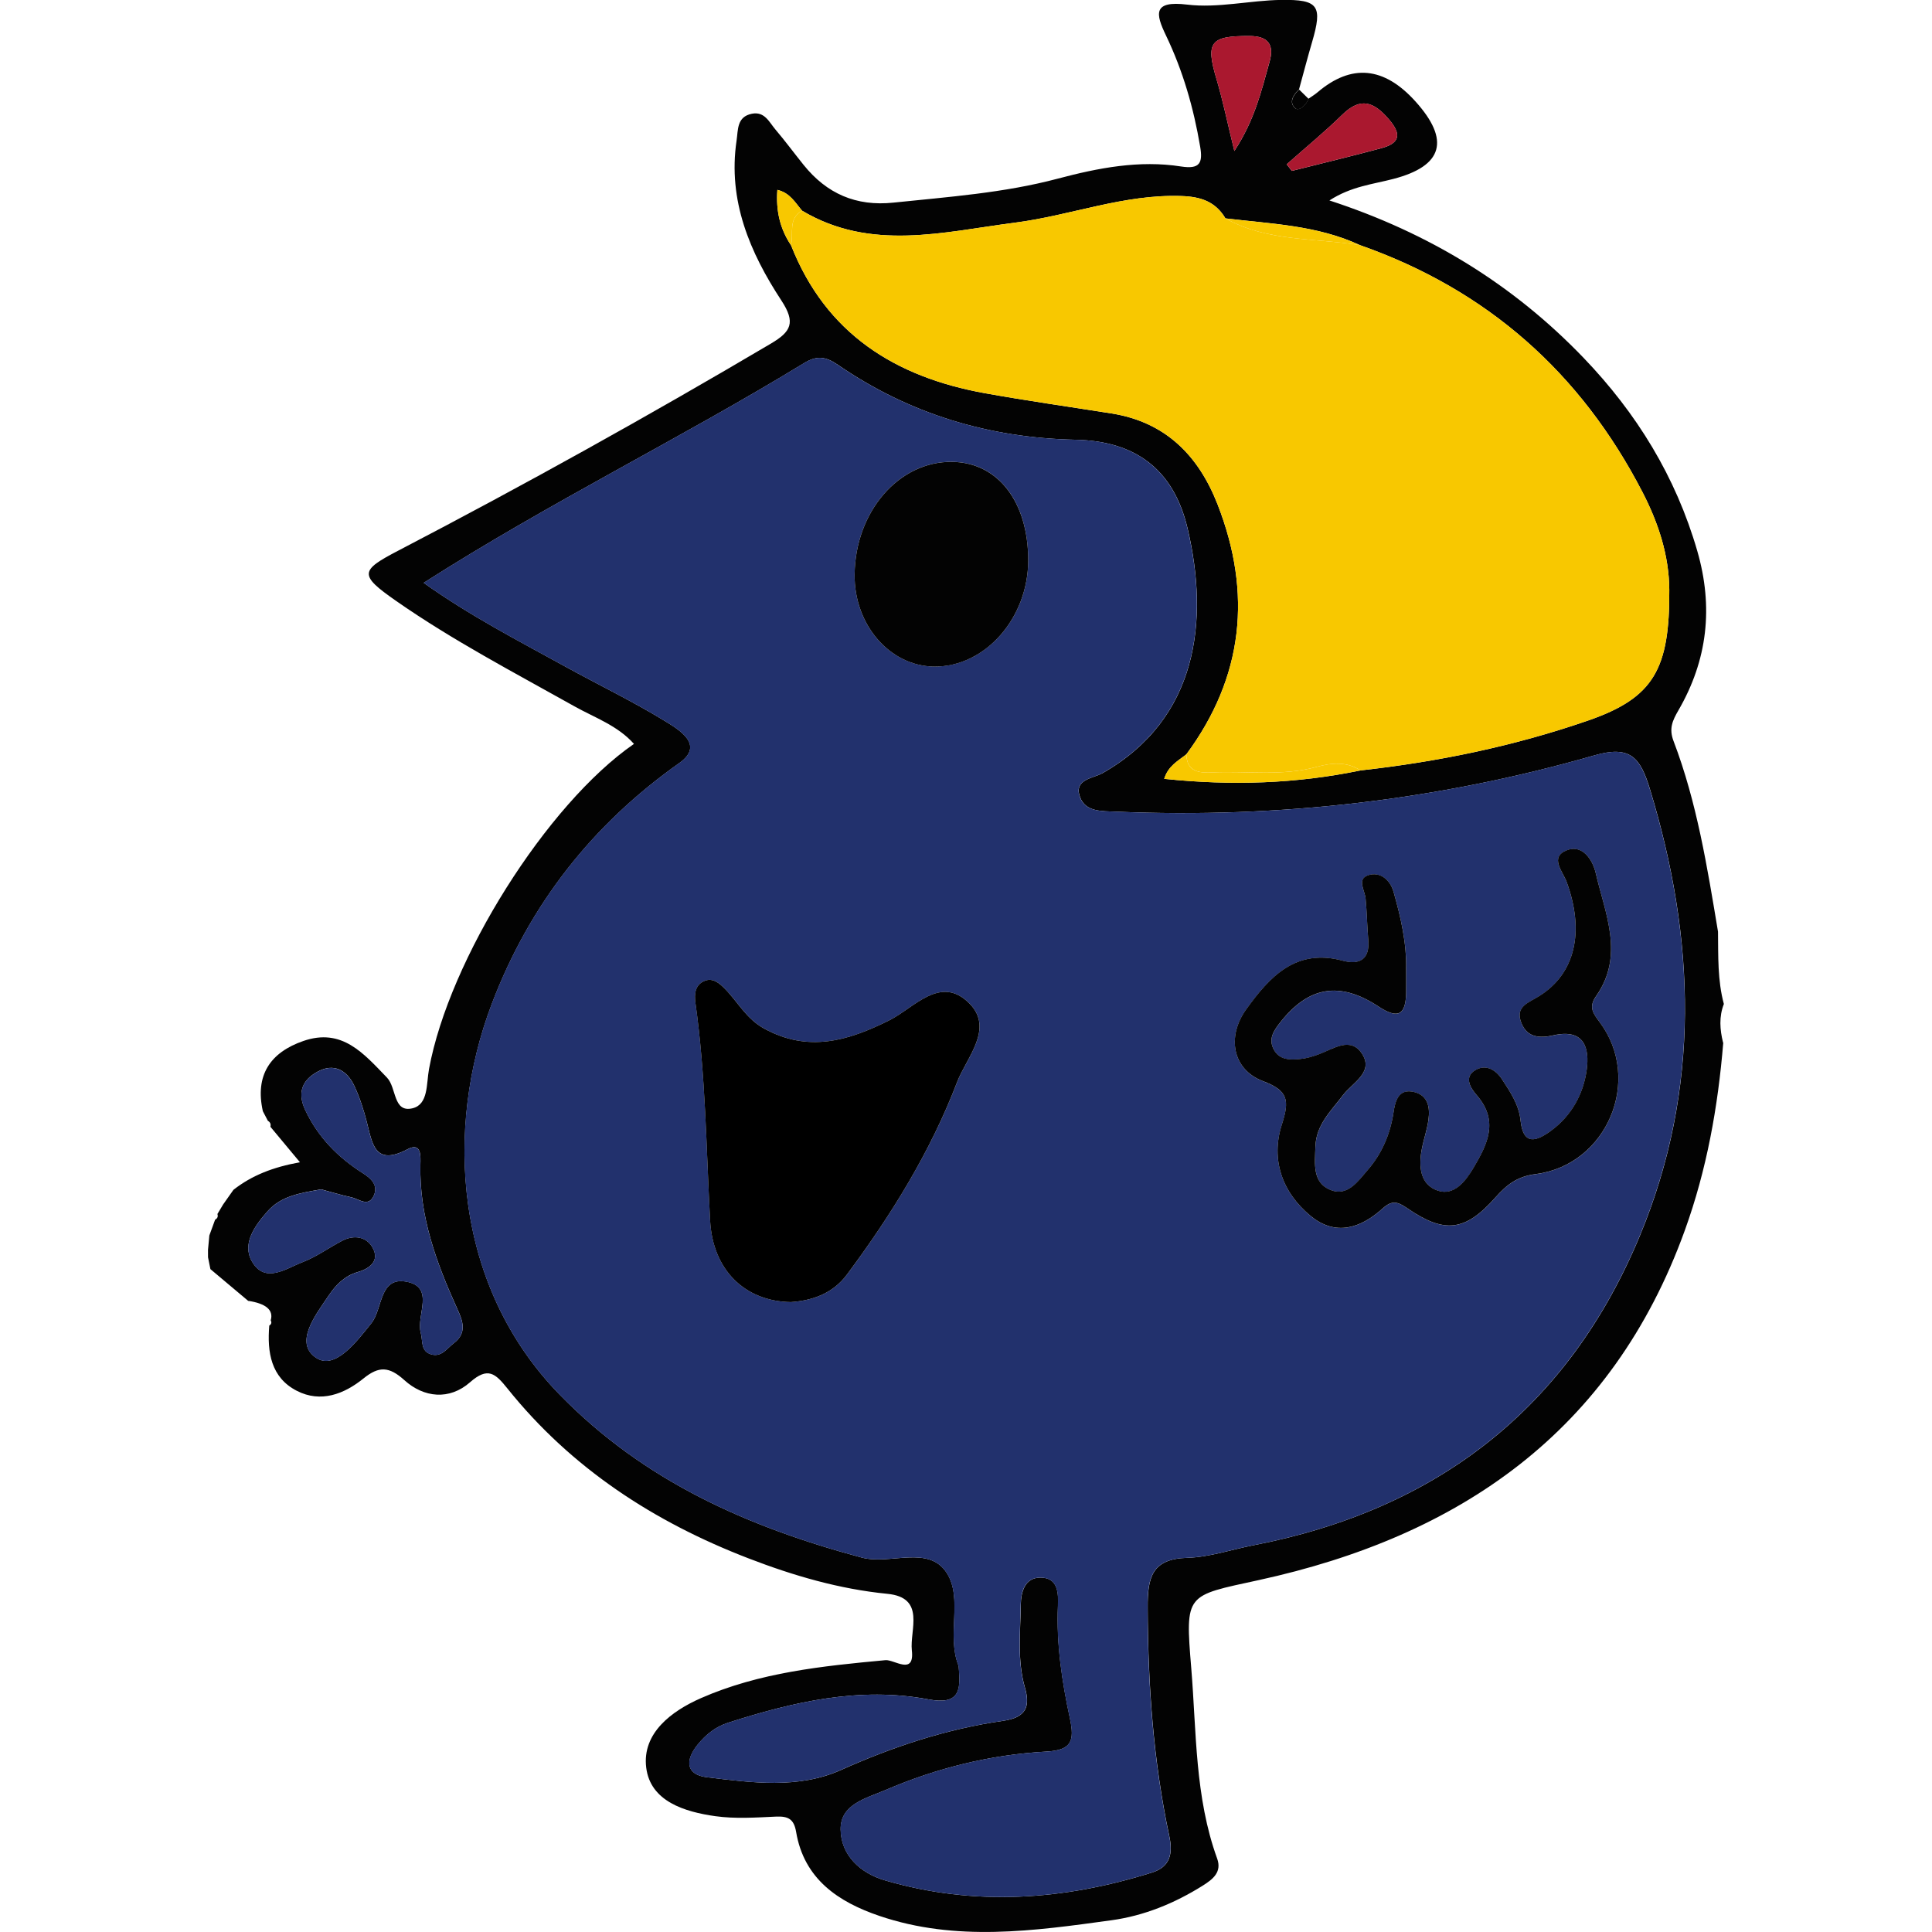 <?xml version="1.0" encoding="UTF-8"?>
<svg id="Layer_1" data-name="Layer 1" xmlns="http://www.w3.org/2000/svg" viewBox="0 0 512 512">
  <defs>
    <style>
      .cls-1 {
        fill: #22316d;
      }

      .cls-2 {
        fill: #030303;
      }

      .cls-3 {
        fill: #f8c800;
      }

      .cls-4 {
        fill: #aa182f;
      }
    </style>
  </defs>
  <g id="_4X7w7j" data-name="4X7w7j">
    <g>
      <path class="cls-2" d="M456.68,276.33c-1.4,17.01-4.36,33.64-10.21,49.8-19.3,53.34-59.69,81.02-112.92,92.62-19.35,4.22-19.49,3.4-17.85,23.39,1.39,16.92.94,34.08,6.86,50.4,1.3,3.59-1.15,5.5-3.85,7.19-7.46,4.67-15.51,7.97-24.18,9.16-20.53,2.83-41.19,5.75-61.49-1.16-10.86-3.69-19.96-9.75-22.06-22.25-.58-3.48-2.17-4.2-5.37-4.06-5.33.25-10.77.62-16.01-.11-8.18-1.15-17.26-3.93-18.35-12.9-1.11-9.13,6.72-14.97,14.54-18.4,15.5-6.8,32.18-8.5,48.86-10.05,2.31-.22,7.75,4.18,7-2.59-.6-5.4,3.76-13.98-6.47-14.99-12.78-1.26-24.89-4.81-36.74-9.37-25.07-9.64-47.02-23.9-63.97-45.05-3.21-4.01-5.19-5.8-9.9-1.65-5.48,4.82-12.25,4.11-17.4-.55-4.05-3.66-6.76-3.76-10.81-.48-5.16,4.18-11.35,6.56-17.7,3.3-6.86-3.52-7.89-10.24-7.3-17.29.56-.34.69-.81.38-1.39q1.2-4.08-6.03-5.18s.19.13.19.13c-3.38-2.84-6.76-5.68-10.14-8.52-.21-1.04-.42-2.09-.63-3.13,0-.66,0-1.32-.01-1.97.12-1.27.24-2.55.36-3.83.51-1.39,1.02-2.79,1.53-4.18.62-.33.83-.83.61-1.5.51-.85,1.01-1.69,1.52-2.54.91-1.29,1.82-2.58,2.73-3.87,4.85-3.79,10.41-6,17.62-7.3-3-3.61-5.42-6.51-7.83-9.41.17-.69-.05-1.22-.67-1.58-.44-.85-.89-1.7-1.33-2.54-2.13-9.49,1.93-15.57,10.73-18.61,10.25-3.55,15.96,3.29,22.15,9.69,2.59,2.67,1.6,9.38,6.76,8.15,4.25-1.01,3.67-6.46,4.39-10.39,5.35-29.08,31.18-70.18,54.32-86.18-4.34-4.87-10.38-6.94-15.67-9.9-16.01-8.98-32.3-17.48-47.39-28.01-9.87-6.89-9.55-8.02.62-13.32,33.41-17.4,66.32-35.7,98.75-54.87,5.32-3.15,6.61-5.53,2.76-11.4-8.33-12.7-14.24-26.5-11.88-42.38.43-2.88.04-6.33,4.07-7.12,3.38-.66,4.57,2.23,6.22,4.17,2.59,3.05,4.97,6.28,7.49,9.41,6.12,7.6,13.87,11.01,23.76,9.98,14.63-1.53,29.3-2.56,43.59-6.36,10.71-2.84,21.58-4.96,32.68-3.22,4.95.77,5.78-.93,5.05-5.23-1.73-10.27-4.57-20.14-9.09-29.55-2.72-5.66-3.51-9.23,5.64-8.12,8.13.99,16.58-1.12,24.9-1.24,9.98-.15,11.01,1.58,8.2,11.19-1.22,4.16-2.31,8.36-3.46,12.54-1.59,1.46-2.77,3.5-.97,5,.94.78,2.89-.81,3.47-2.54.81-.57,1.67-1.08,2.42-1.72q13.45-11.43,25.94,2.43,13.88,15.39-5.84,20.53c-5.42,1.43-11.16,1.95-16.96,5.71,26.33,8.58,48.7,22.27,67.37,41.73,14.06,14.65,24.41,31.45,30.11,51.14,4.33,14.95,2.71,28.96-4.99,42.25-1.62,2.79-2.54,4.88-1.29,8.16,6.21,16.28,8.93,33.42,11.78,50.5.08,6.43-.14,12.88,1.55,19.17-1.32,3.38-1.06,6.8-.21,10.23ZM209.63,64.99c9.22,23.45,27.61,34.94,51.4,39.22,11.14,2,22.36,3.59,33.54,5.36,14.33,2.28,23.06,11.18,28.12,24.15,9.16,23.51,6.86,45.67-8.29,66.18-2.17,1.73-4.82,3.06-5.87,6.5,17.88,1.86,35.01,1.31,52.02-2.23,20.6-2.29,40.72-6.43,60.39-13.25,17.37-6.02,21.56-13.67,21.44-34.61-.05-9.06-2.88-17.71-7.08-25.84-16.36-31.68-41.17-53.67-74.88-65.5-11.31-5.28-23.59-5.65-35.66-7.1-2.63-4.41-6.45-5.74-11.61-5.92-15.26-.55-29.41,5.16-44.19,7.06-18.95,2.44-38.16,7.69-56.4-3.18-1.81-2.1-3.18-4.73-6.55-5.51-.4,5.46.67,10.29,3.62,14.67ZM112.27,154.45c12.32,8.77,25.05,15.32,37.56,22.21,8.78,4.83,17.84,9.19,26.38,14.42,3.75,2.3,10.62,6.33,3.83,11.13-23.11,16.32-39.7,37.57-49.66,63.71-12.67,33.24-10.06,74.96,17.95,103.68,22.39,22.97,49.89,35.07,80.01,43.16,7.62,2.05,17.71-3.43,22.56,4.08,4.33,6.72-.04,16.43,3.07,24.44.12.3.11.66.14.99.54,5.9-.03,9.59-8.06,8.08-18.21-3.43-35.83.65-53.14,6.21-3.26,1.05-5.85,3.11-8.02,5.79-3.38,4.17-3.13,7.97,2.46,8.64,11.89,1.43,24.18,3.15,35.53-1.93,13.82-6.19,28.04-10.89,42.94-13.02,6.37-.91,7.17-4,5.8-8.8-2.08-7.27-1.2-14.63-1.1-21.95.05-3.36,1.03-7.26,5.3-7.21,4.6.05,4.69,4.1,4.55,7.48-.44,10.09,1.06,20.03,3.16,29.77,1.33,6.16.39,8.49-6.25,8.86-14.75.82-28.95,4.32-42.57,10.17-5.23,2.24-12.01,3.77-11.93,10.47.08,6.79,5.16,11.56,11.74,13.48,23.79,6.97,47.42,5.27,70.81-2.08,4.72-1.48,5.55-4.94,4.56-9.58-4.26-19.99-5.66-40.23-5.74-60.66-.03-7.83,1.04-12.88,10.44-13.15,5.91-.17,11.75-2.2,17.64-3.34,48.53-9.39,83.39-36.33,102.37-82.05,16.14-38.87,14.8-78.59,2.61-118.46-2.55-8.34-5.26-11.51-14.66-8.81-41.38,11.88-83.71,16.75-126.77,14.92-3.76-.16-8.1.12-9.56-3.86-1.75-4.73,3.49-4.95,5.97-6.35,25.25-14.36,28.3-40.34,22.54-64.83-3.76-15.95-14.13-23.19-29.64-23.52-23.03-.48-44.08-6.83-63.03-19.85-3.24-2.22-5.57-2.54-8.98-.46-32.75,20-67.3,36.84-100.78,58.22ZM85.07,315.19c-5.63,1-10.58,1.75-14.19,5.84-3.43,3.88-6.82,8.64-4.07,13.32,3.49,5.94,9.01,1.79,13.41.11,3.7-1.42,6.99-3.86,10.54-5.69,3.09-1.59,6.35-1.03,7.96,1.81,2.03,3.58-.79,5.63-3.9,6.52-3.51,1.01-5.83,3.44-7.66,6.15-3.47,5.15-9.3,12.55-3.45,16.54,5.07,3.46,10.86-4.32,14.71-9.13,3.06-3.82,2.02-12.33,9.25-11.01,7.73,1.42,2.58,8.92,3.84,13.55.59,2.18-.11,4.95,2.84,5.74,2.71.73,4.1-1.62,5.93-3,3.58-2.71,2.34-5.94.96-8.97-5.56-12.24-10.17-24.67-9.82-38.43.05-2.04.31-5.95-3.4-3.99-8.83,4.67-9.35-1.63-10.84-7.34-.84-3.21-1.86-6.43-3.27-9.43-1.98-4.22-5.46-6.15-9.83-3.73-3.94,2.18-5.37,5.48-3.18,10.13,3.41,7.23,8.67,12.55,15.32,16.76,1.98,1.25,4.03,3.04,2.92,5.73-1.4,3.42-3.95,1.08-5.97.64-2.91-.64-5.77-1.51-8.09-2.14ZM327.11,40.02c5.42-8.23,7.21-16.04,9.34-23.65,1.18-4.22-.02-6.82-5.38-6.83-10.27-.03-11.62,1.58-8.7,11.37,1.7,5.71,2.89,11.57,4.75,19.12ZM340.98,43.54c.46.58.91,1.17,1.37,1.75,7.91-2,15.85-3.89,23.73-6.02,4.95-1.34,5.4-3.71,1.94-7.71-3.96-4.59-7.46-5.89-12.26-1.2-4.72,4.61-9.83,8.81-14.78,13.19Z"/>
      <path class="cls-2" d="M346.78,26.19c-.58,1.73-2.52,3.33-3.47,2.54-1.8-1.5-.62-3.54.97-5,.83.82,1.67,1.64,2.5,2.46Z"/>
      <path class="cls-1" d="M112.27,154.45c33.48-21.38,68.04-38.22,100.78-58.22,3.41-2.08,5.75-1.76,8.98.46,18.95,13.01,40,19.36,63.03,19.85,15.51.33,25.88,7.57,29.64,23.52,5.77,24.5,2.71,50.47-22.54,64.83-2.47,1.41-7.71,1.63-5.97,6.35,1.47,3.98,5.8,3.7,9.56,3.86,43.06,1.84,85.38-3.04,126.77-14.92,9.41-2.7,12.11.47,14.66,8.81,12.19,39.87,13.53,79.59-2.61,118.46-18.98,45.72-53.85,72.66-102.37,82.05-5.89,1.14-11.73,3.17-17.64,3.34-9.4.27-10.47,5.32-10.44,13.15.07,20.43,1.47,40.67,5.74,60.66.99,4.64.16,8.1-4.56,9.58-23.39,7.35-47.02,9.04-70.81,2.08-6.58-1.93-11.66-6.7-11.74-13.48-.08-6.7,6.7-8.22,11.93-10.47,13.62-5.85,27.82-9.35,42.57-10.17,6.64-.37,7.58-2.7,6.25-8.86-2.1-9.74-3.6-19.68-3.16-29.77.15-3.38.05-7.42-4.55-7.48-4.27-.05-5.25,3.84-5.3,7.21-.1,7.32-.98,14.67,1.1,21.95,1.37,4.8.57,7.88-5.8,8.8-14.9,2.14-29.12,6.83-42.94,13.02-11.35,5.08-23.64,3.37-35.53,1.93-5.6-.67-5.85-4.48-2.46-8.64,2.17-2.68,4.76-4.74,8.02-5.79,17.31-5.56,34.93-9.63,53.14-6.21,8.03,1.51,8.6-2.18,8.06-8.08-.03-.33-.03-.69-.14-.99-3.11-8.01,1.26-17.72-3.07-24.44-4.84-7.51-14.94-2.03-22.56-4.08-30.13-8.09-57.62-20.2-80.01-43.16-28.01-28.73-30.62-70.44-17.95-103.68,9.96-26.14,26.55-47.4,49.66-63.71,6.79-4.8-.08-8.83-3.83-11.13-8.53-5.23-17.6-9.59-26.38-14.42-12.52-6.88-25.24-13.44-37.56-22.21ZM209.57,345.07c5.36-.39,10.96-2.02,14.89-7.3,11.77-15.84,22.14-32.59,29.19-51,2.47-6.46,9.83-14.15,3.32-20.79-7.68-7.83-14.68,1.12-21.29,4.42-10.93,5.45-21.46,8.59-33.17,2.18-4.71-2.58-6.96-7.03-10.4-10.55-1.39-1.42-3.14-2.94-5.26-2.13-2.61.99-2.88,3.45-2.54,5.9,2.7,19.14,2.85,38.45,3.89,57.71.7,12.98,9.07,21.34,21.38,21.56ZM372.64,257.01c.17-7.1-1.42-13.93-3.33-20.66-.9-3.15-3.6-5.47-6.8-4.36-2.95,1.03-.82,3.95-.61,6.12.35,3.65.4,7.33.71,10.98.45,5.23-2.36,6.7-6.76,5.52-12.46-3.35-19.37,4.26-25.59,12.9-5.22,7.25-3.62,15.96,4.41,19,6.82,2.58,7.09,5.12,5.02,11.58-2.96,9.23.11,18.01,7.73,24.23,6.61,5.4,13.26,3.12,18.99-2.04,2.58-2.32,4.01-1.8,6.7.04,9.73,6.67,15.26,6.01,23.21-2.98,3.05-3.45,5.83-5.56,10.68-6.18,18.92-2.42,28.33-24.99,16.97-40.21-1.75-2.35-3.05-3.99-.99-6.93,7.59-10.82,2.4-21.85-.1-32.68-.82-3.52-3.55-7.69-7.75-5.96-4.52,1.86-.95,5.58.08,8.42,4.77,13.13,2.27,24.24-7.33,30.21-2.95,1.83-6.48,2.8-4.65,7.21,1.6,3.87,4.99,3.94,8.49,3.16,8.07-1.81,9.61,3.26,8.77,9.24-.9,6.4-4.03,12.09-9.41,16.03-3.69,2.7-7.4,4.26-8.12-2.76-.42-4.11-2.72-7.51-4.91-10.86-1.6-2.45-4.16-4-6.86-2.53-3.6,1.96-1.2,5.18.19,6.78,5.99,6.9,2.72,13.12-.92,19.29-2.05,3.48-5.09,7.39-9.36,6-4.8-1.56-5.18-6.48-4.29-11.08.5-2.61,1.42-5.16,1.76-7.79.41-3.14-.05-6.3-3.7-7.26-4.4-1.15-5.15,2.66-5.56,5.37-.89,5.83-3.1,10.96-6.88,15.31-2.53,2.92-5.3,7.06-9.8,5.26-4.94-1.98-4.13-7.08-4.03-11.41.13-5.85,4.15-9.54,7.38-13.81,2.4-3.17,8.04-5.92,5.09-10.71-3.05-4.94-7.7-1.46-11.67,0-1.55.57-3.18,1.06-4.81,1.21-2.69.25-5.54.34-7.04-2.56-1.48-2.84.05-5.01,1.8-7.22,7.41-9.4,15.63-10.94,25.99-4.12,5.29,3.49,7.21,2.1,7.31-3.71.04-2,0-4.01,0-6.02ZM272.49,148.44c0-15.5-8.01-25.87-20.12-26.05-14.12-.22-25.7,13.14-25.89,29.85-.15,13.34,9.33,24.3,21.1,24.4,13.48.12,24.92-12.82,24.91-28.2Z"/>
      <path class="cls-3" d="M212.55,55.83c18.24,10.87,37.45,5.62,56.4,3.18,14.78-1.9,28.93-7.61,44.19-7.06,5.16.19,8.98,1.51,11.61,5.92,11.12,6.22,23.69,5.15,35.67,7.1,33.71,11.83,58.52,33.82,74.88,65.5,4.2,8.13,7.03,16.78,7.08,25.84.12,20.94-4.07,28.6-21.44,34.61-19.67,6.81-39.8,10.95-60.39,13.25-3.66-2.45-7.89-1.97-11.53-.96-9.18,2.55-18.44,1.05-27.65,1.49-3.49.16-6.82-.05-6.97-4.8,15.15-20.51,17.45-42.67,8.29-66.18-5.05-12.97-13.79-21.87-28.12-24.15-11.18-1.78-22.4-3.36-33.54-5.36-23.78-4.28-42.18-15.77-51.4-39.22.75-3.12-.87-7,2.92-9.16Z"/>
      <path class="cls-1" d="M85.07,315.19c2.32.62,5.18,1.5,8.09,2.14,2.03.44,4.57,2.78,5.97-.64,1.1-2.69-.94-4.48-2.92-5.73-6.65-4.21-11.91-9.53-15.32-16.76-2.19-4.65-.77-7.95,3.18-10.13,4.37-2.42,7.85-.49,9.83,3.73,1.41,3,2.43,6.21,3.27,9.43,1.48,5.71,2,12.01,10.84,7.34,3.71-1.96,3.45,1.95,3.4,3.99-.35,13.76,4.26,26.19,9.82,38.43,1.37,3.02,2.62,6.26-.96,8.97-1.83,1.38-3.22,3.73-5.93,3-2.95-.79-2.25-3.56-2.84-5.74-1.25-4.63,3.9-12.13-3.84-13.55-7.23-1.32-6.19,7.19-9.25,11.01-3.85,4.81-9.64,12.59-14.71,9.13-5.85-3.99-.02-11.39,3.45-16.54,1.83-2.71,4.15-5.14,7.66-6.15,3.1-.89,5.92-2.94,3.9-6.52-1.61-2.84-4.87-3.41-7.96-1.81-3.55,1.83-6.84,4.28-10.54,5.69-4.4,1.68-9.92,5.84-13.41-.11-2.75-4.69.64-9.44,4.07-13.32,3.61-4.09,8.56-4.84,14.19-5.84Z"/>
      <path class="cls-4" d="M327.11,40.02c-1.85-7.55-3.05-13.41-4.75-19.12-2.91-9.78-1.57-11.4,8.7-11.37,5.36.02,6.56,2.61,5.38,6.83-2.12,7.62-3.92,15.42-9.34,23.66Z"/>
      <path class="cls-4" d="M340.98,43.54c4.94-4.38,10.06-8.58,14.78-13.19,4.8-4.69,8.29-3.39,12.26,1.2,3.46,4,3.01,6.37-1.94,7.71-7.88,2.13-15.81,4.03-23.73,6.02-.45-.58-.91-1.17-1.37-1.75Z"/>
      <path class="cls-3" d="M314.39,199.9c.15,4.76,3.48,4.97,6.97,4.8,9.21-.43,18.47,1.07,27.65-1.49,3.63-1.01,7.87-1.49,11.53.96-17.01,3.53-34.14,4.09-52.02,2.23,1.05-3.44,3.7-4.77,5.87-6.5Z"/>
      <path class="cls-3" d="M360.42,64.98c-11.97-1.96-24.55-.89-35.67-7.1,12.07,1.45,24.36,1.82,35.67,7.1Z"/>
      <path class="cls-3" d="M212.55,55.83c-3.79,2.16-2.18,6.03-2.92,9.16-2.96-4.39-4.03-9.21-3.62-14.67,3.37.78,4.74,3.41,6.55,5.51Z"/>
      <path d="M209.57,345.07c-12.31-.22-20.67-8.59-21.38-21.56-1.04-19.26-1.19-38.57-3.89-57.71-.35-2.45-.07-4.91,2.54-5.9,2.12-.81,3.87.71,5.26,2.13,3.45,3.52,5.69,7.97,10.4,10.55,11.71,6.41,22.24,3.27,33.17-2.18,6.62-3.3,13.61-12.25,21.29-4.42,6.52,6.64-.85,14.33-3.32,20.79-7.05,18.42-17.41,35.17-29.19,51-3.93,5.28-9.53,6.91-14.89,7.3Z"/>
      <path class="cls-2" d="M372.64,257.01c0,2.01.03,4.01,0,6.02-.1,5.81-2.02,7.2-7.31,3.71-10.36-6.82-18.58-5.28-25.99,4.12-1.74,2.21-3.28,4.38-1.8,7.22,1.51,2.89,4.36,2.81,7.04,2.56,1.63-.15,3.26-.64,4.81-1.21,3.97-1.45,8.62-4.94,11.67,0,2.96,4.79-2.69,7.54-5.09,10.71-3.23,4.27-7.25,7.96-7.38,13.81-.1,4.33-.91,9.43,4.03,11.41,4.5,1.8,7.27-2.34,9.8-5.26,3.78-4.35,5.99-9.48,6.88-15.31.41-2.71,1.16-6.52,5.56-5.37,3.65.96,4.11,4.12,3.7,7.26-.34,2.63-1.26,5.17-1.76,7.79-.89,4.6-.5,9.51,4.29,11.08,4.27,1.39,7.3-2.52,9.36-6,3.64-6.16,6.9-12.38.92-19.29-1.39-1.6-3.79-4.82-.19-6.78,2.7-1.47,5.26.08,6.86,2.53,2.19,3.35,4.49,6.76,4.91,10.86.72,7.03,4.43,5.47,8.12,2.76,5.37-3.94,8.51-9.64,9.41-16.03.84-5.98-.71-11.05-8.77-9.24-3.51.79-6.89.71-8.49-3.16-1.83-4.41,1.7-5.38,4.65-7.21,9.6-5.96,12.11-17.07,7.33-30.21-1.03-2.84-4.6-6.56-.08-8.42,4.2-1.73,6.93,2.44,7.75,5.96,2.51,10.83,7.7,21.86.1,32.68-2.06,2.94-.76,4.58.99,6.93,11.36,15.22,1.96,37.79-16.97,40.21-4.85.62-7.63,2.74-10.68,6.18-7.95,8.99-13.47,9.65-23.21,2.98-2.69-1.84-4.12-2.36-6.7-.04-5.72,5.16-12.37,7.44-18.99,2.04-7.62-6.22-10.69-15-7.73-24.23,2.07-6.45,1.8-9-5.02-11.58-8.03-3.04-9.63-11.75-4.41-19,6.22-8.64,13.12-16.24,25.59-12.9,4.4,1.18,7.21-.29,6.76-5.52-.31-3.66-.36-7.33-.71-10.98-.21-2.17-2.34-5.09.61-6.12,3.21-1.12,5.91,1.21,6.8,4.36,1.91,6.73,3.5,13.56,3.33,20.66Z"/>
      <path class="cls-2" d="M272.49,148.44c0,15.38-11.43,28.33-24.91,28.21-11.77-.11-21.24-11.07-21.1-24.4.19-16.71,11.77-30.07,25.89-29.85,12.1.19,20.11,10.55,20.12,26.05Z"/>
    </g>
  </g>
</svg>